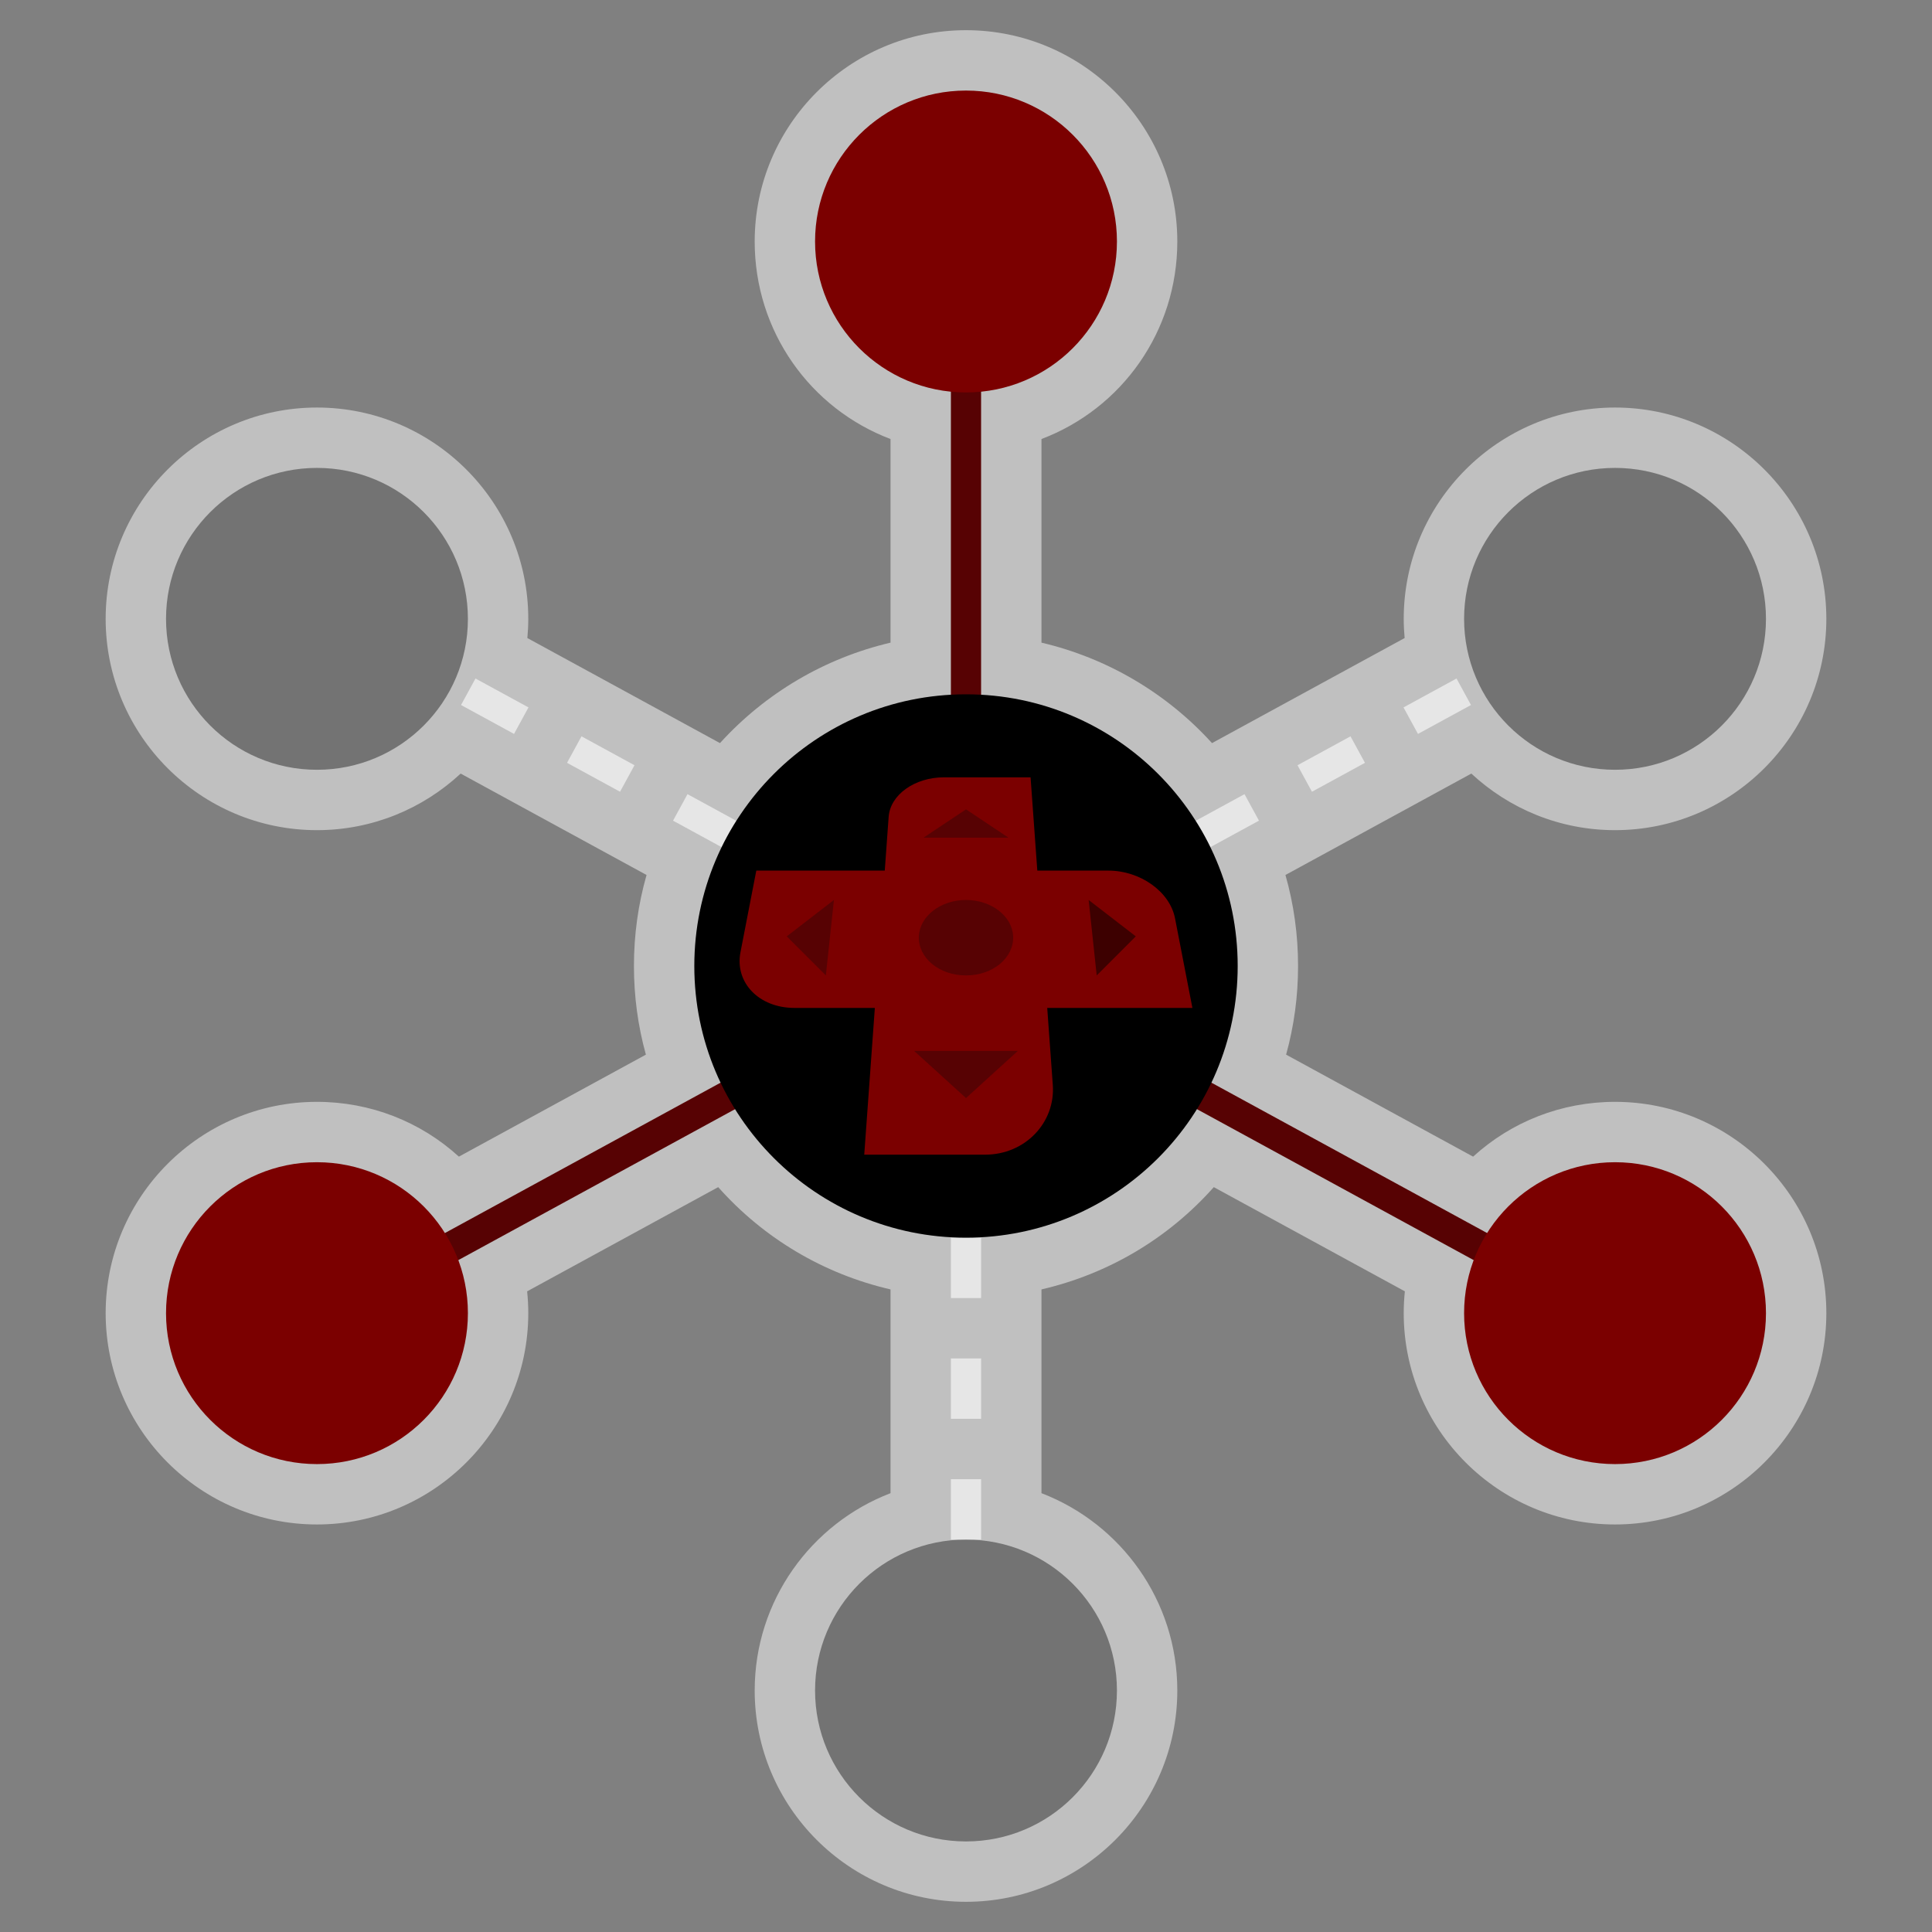<?xml version="1.0" encoding="UTF-8" standalone="no"?>
<svg
   xmlns:dc="http://purl.org/dc/elements/1.1/"
   xmlns:cc="http://creativecommons.org/ns#"
   xmlns:rdf="http://www.w3.org/1999/02/22-rdf-syntax-ns#"
   xmlns:svg="http://www.w3.org/2000/svg"
   xmlns="http://www.w3.org/2000/svg"
   viewBox="0 0 320 320"
   height="320"
   width="320"
   xml:space="preserve"
   version="1.1"
   id="svg2"><rect x="0" y="0" width="320" height="320" fill="#808080" stroke="none"/><defs
     id="defs6"><clipPath
       id="clipPath16"
       clipPathUnits="userSpaceOnUse"><path
         id="path18"
         d="M 0,256 256,256 256,0 0,0 0,256 Z" /></clipPath><clipPath
       id="clipPath24"
       clipPathUnits="userSpaceOnUse"><path
         id="path26"
         d="M 14,252 242,252 242,4 14,4 14,252 Z" /></clipPath><clipPath
       id="clipPath44"
       clipPathUnits="userSpaceOnUse"><path
         id="path46"
         d="M 0,256 256,256 256,0 0,0 0,256 Z" /></clipPath></defs><g
     transform="matrix(1.25,0,0,-1.25,0,320)"
     id="g10"><g
       id="g12"><g
         clip-path="url(#clipPath16)"
         id="g14"><g
           id="g20"><g
             id="g22" /><g
             id="g28"><g
               style="opacity:0.5"
               id="g30"
               clip-path="url(#clipPath24)"><g
                 id="g32"
                 transform="translate(214,110)"><path
                   id="path34"
                   style="fill:#ffffff;fill-opacity:1;fill-rule:nonzero;stroke:none"
                   d="M 0,0 C -7.082,0 -13.727,-2.628 -18.806,-7.261 L -43.584,6.255 C -42.531,10.052 -42,13.98 -42,18 c 0,4.134 -0.561,8.167 -1.671,12.061 l 0.32,0.174 7.026,3.831 -10e-4,10e-4 7.022,3.831 7.024,3.831 3.24,1.767 C -14.04,38.849 -7.348,36 0,36 15.439,36 28,48.561 28,64 28,79.439 15.439,92 0,92 -15.439,92 -28,79.439 -28,64 c 0,-0.858 0.045,-1.705 0.121,-2.543 l -3.978,-2.17 -0.002,-10e-4 -0.159,-0.086 -6.865,-3.744 0.001,0 -7.023,-3.831 -7.024,-3.832 0,0 -0.472,-0.258 C -59.412,54.159 -67.312,58.812 -76,60.846 l 0,26.98 c 10.637,4.028 18,14.259 18,26.174 0,15.439 -12.561,28 -28,28 -15.439,0 -28,-12.561 -28,-28 0,-11.915 7.363,-22.146 18,-26.174 l 0,-26.98 c -8.688,-2.034 -16.588,-6.687 -22.599,-13.311 l -0.473,0.258 -7.023,3.832 -7.023,3.831 -0.002,10e-4 0,0 -3.12,1.702 -3.901,2.128 0,-10e-4 -0.002,10e-4 -3.978,2.17 c 0.076,0.838 0.121,1.685 0.121,2.543 0,15.439 -12.561,28 -28,28 -15.439,0 -28,-12.561 -28,-28 0,-15.439 12.561,-28 28,-28 7.348,0 14.041,2.85 19.041,7.496 l 3.24,-1.767 7.023,-3.831 7.023,-3.831 0.001,-10e-4 0,-0.001 2.979,-1.624 4.042,-2.205 0.001,0 0.002,-0.001 0.319,-0.174 C -129.44,26.167 -130,22.134 -130,18 c 0,-4.02 0.531,-7.948 1.583,-11.745 L -153.194,-7.261 C -158.273,-2.628 -164.918,0 -172,0 c -15.439,0 -28,-12.561 -28,-28 0,-15.439 12.561,-28 28,-28 15.439,0 28,12.561 28,28 0,0.967 -0.051,1.931 -0.152,2.89 l 25.318,13.809 c 6.054,-6.815 14.01,-11.515 22.834,-13.553 l 0,-1.146 0,-8 0,-8 0,-8 0,-1.853 c -10.514,-4.035 -18,-14.23 -18,-26.147 0,-15.439 12.561,-28 28,-28 15.439,0 28,12.561 28,28 0,11.917 -7.486,22.112 -18,26.147 l 0,1.853 0,8 0,8 0,8 0,1.146 c 8.824,2.038 16.78,6.738 22.834,13.553 L -27.848,-25.11 C -27.949,-26.069 -28,-27.033 -28,-28 c 0,-15.439 12.561,-28 28,-28 15.439,0 28,12.561 28,28 C 28,-12.561 15.439,0 0,0" /></g></g></g></g></g></g><g
       transform="translate(126,228)"
       id="g36"><path
         id="path38"
         style="fill:#570203;fill-opacity:1;fill-rule:nonzero;stroke:none"
         d="m 0,0 0,-98.813 -86.958,-47.431 1.916,-3.512 87.042,47.478 87.042,-47.478 1.916,3.512 L 4,-98.813 4,0 0,0 Z" /></g><g
       id="g40"><g
         clip-path="url(#clipPath44)"
         id="g42"><g
           transform="translate(42,102)"
           id="g48"><path
             id="path50"
             style="fill:#7b0000;fill-opacity:1;fill-rule:nonzero;stroke:none"
             d="m 0,0 c 11.046,0 20,-8.954 20,-20 0,-11.046 -8.954,-20 -20,-20 -11.046,0 -20,8.954 -20,20 0,11.046 8.954,20 20,20" /></g><g
           transform="translate(214,102)"
           id="g52"><path
             id="path54"
             style="fill:#7b0000;fill-opacity:1;fill-rule:nonzero;stroke:none"
             d="m 0,0 c 11.046,0 20,-8.954 20,-20 0,-11.046 -8.954,-20 -20,-20 -11.046,0 -20,8.954 -20,20 0,11.046 8.954,20 20,20" /></g><g
           transform="translate(128,52)"
           id="g56"><path
             id="path58"
             style="fill:#737373;fill-opacity:1;fill-rule:nonzero;stroke:none"
             d="m 0,0 c 11.046,0 20,-8.954 20,-20 0,-11.046 -8.954,-20 -20,-20 -11.046,0 -20,8.954 -20,20 0,11.046 8.954,20 20,20" /></g><g
           transform="translate(128,244)"
           id="g60"><path
             id="path62"
             style="fill:#7b0000;fill-opacity:1;fill-rule:nonzero;stroke:none"
             d="m 0,0 c 11.046,0 20,-8.954 20,-20 0,-11.046 -8.954,-20 -20,-20 -11.046,0 -20,8.954 -20,20 0,11.046 8.954,20 20,20" /></g><path
           id="path64"
           style="fill:#e6e6e6;fill-opacity:1;fill-rule:nonzero;stroke:none"
           d="m 126,84 4,0 0,8 -4,0 0,-8 z" /><path
           id="path66"
           style="fill:#e6e6e6;fill-opacity:1;fill-rule:nonzero;stroke:none"
           d="m 130,60 -4,0 0,-8 4,0 0,8 z" /><path
           id="path68"
           style="fill:#e6e6e6;fill-opacity:1;fill-rule:nonzero;stroke:none"
           d="m 130,76 -4,0 0,-8 4,0 0,8 z" /><g
           transform="translate(97.577,147.236)"
           id="g70"><path
             id="path72"
             style="fill:#e6e6e6;fill-opacity:1;fill-rule:nonzero;stroke:none"
             d="M 0,0 -6.48,3.534 -8.395,0.022 -1.956,-3.49 C -1.369,-2.286 -0.712,-1.124 0,0" /></g><g
           transform="translate(77.051,158.433)"
           id="g74"><path
             id="path76"
             style="fill:#e6e6e6;fill-opacity:1;fill-rule:nonzero;stroke:none"
             d="M 0,0 -1.916,-3.512 5.107,-7.343 7.023,-3.831 0,0 Z" /></g><g
           transform="translate(48.958,173.756)"
           id="g78"><path
             id="path80"
             style="fill:#e6e6e6;fill-opacity:1;fill-rule:nonzero;stroke:none"
             d="M 0,0 -1.916,-3.512 5.107,-7.343 7.023,-3.831 0,0 Z" /></g><g
           transform="translate(201.935,166.413)"
           id="g82"><path
             id="path84"
             style="fill:#e6e6e6;fill-opacity:1;fill-rule:nonzero;stroke:none"
             d="M 0,0 7.023,3.831 5.107,7.343 -1.916,3.512 0,0 Z" /></g><g
           transform="translate(68.112,158.752)"
           id="g86"><path
             id="path88"
             style="fill:#e6e6e6;fill-opacity:1;fill-rule:nonzero;stroke:none"
             d="M 0,0 1.915,3.512 -5.108,7.342 -7.023,3.83 0,0 Z" /></g><g
           transform="translate(160.379,143.747)"
           id="g90"><path
             id="path92"
             style="fill:#e6e6e6;fill-opacity:1;fill-rule:nonzero;stroke:none"
             d="M 0,0 6.44,3.512 4.524,7.024 -1.956,3.49 C -1.243,2.366 -0.587,1.204 0,0" /></g><g
           transform="translate(187.889,158.752)"
           id="g94"><path
             id="path96"
             style="fill:#e6e6e6;fill-opacity:1;fill-rule:nonzero;stroke:none"
             d="M 0,0 7.023,3.83 5.107,7.342 -1.916,3.512 0,0 Z" /></g><g
           transform="translate(173.842,151.09)"
           id="g98"><path
             id="path100"
             style="fill:#e6e6e6;fill-opacity:1;fill-rule:nonzero;stroke:none"
             d="M 0,0 7.023,3.831 5.107,7.343 -1.916,3.512 0,0 Z" /></g><g
           transform="translate(128,164)"
           id="g102"><path
             id="path104"
             style="fill:#000000;fill-opacity:1;fill-rule:nonzero;stroke:none"
             d="m 0,0 c 19.882,0 36,-16.118 36,-36 0,-19.882 -16.118,-36 -36,-36 -19.882,0 -36,16.118 -36,36 0,19.882 16.118,36 36,36" /></g><g
           transform="translate(137.449,140.64)"
           id="g106"><path
             id="path108"
             style="fill:#7b0000;fill-opacity:1;fill-rule:nonzero;stroke:none"
             d="m 0,0 -0.893,12.36 -11.498,0 c -3.827,0 -7.095,-2.293 -7.308,-5.238 L -20.213,0 -37.235,0 -39.334,-10.824 c -0.772,-3.984 2.416,-7.371 7.16,-7.371 l 10.646,0 -1.405,-19.445 16.006,0 c 5.328,0 9.339,4.261 8.979,9.244 l -0.738,10.201 19.237,0 -2.302,11.867 C 17.558,-2.764 13.619,0 9.421,0 L 0,0 Z" /></g><g
           transform="translate(109.43,126.75)"
           id="g110"><path
             id="path112"
             style="fill:#570203;fill-opacity:1;fill-rule:nonzero;stroke:none"
             d="M 0,0 -5.18,5.177 1.07,10 0,0 Z" /></g><g
           transform="translate(128,148.757)"
           id="g114"><path
             id="path116"
             style="fill:#570203;fill-opacity:1;fill-rule:nonzero;stroke:none"
             d="m 0,0 5.625,-3.75 -11.25,0 L 0,0 Z" /></g><g
           transform="translate(128,110.5)"
           id="g118"><path
             id="path120"
             style="fill:#570203;fill-opacity:1;fill-rule:nonzero;stroke:none"
             d="m 0,0 -6.875,6.25 13.75,0 L 0,0 Z" /></g><g
           transform="translate(128,126.75)"
           id="g122"><path
             id="path124"
             style="fill:#570203;fill-opacity:1;fill-rule:nonzero;stroke:none"
             d="M 0,0 C -3.577,0 -6.373,2.366 -6.246,5.18 -6.125,7.884 -3.329,10 0,10 3.33,10 6.124,7.884 6.246,5.18 6.372,2.366 3.578,0 0,0" /></g><g
           transform="translate(145.32,126.75)"
           id="g126"><path
             id="path128"
             style="fill:#3d0000;fill-opacity:1;fill-rule:nonzero;stroke:none"
             d="M 0,0 -1.07,10 5.18,5.177 0,0 Z" /></g><g
           transform="translate(42,194)"
           id="g130"><path
             id="path132"
             style="fill:#737373;fill-opacity:1;fill-rule:nonzero;stroke:none"
             d="m 0,0 c 11.046,0 20,-8.954 20,-20 0,-11.046 -8.954,-20 -20,-20 -11.046,0 -20,8.954 -20,20 0,11.046 8.954,20 20,20" /></g><g
           transform="translate(214,194)"
           id="g134"><path
             id="path136"
             style="fill:#737373;fill-opacity:1;fill-rule:nonzero;stroke:none"
             d="m 0,0 c 11.046,0 20,-8.954 20,-20 0,-11.046 -8.954,-20 -20,-20 -11.046,0 -20,8.954 -20,20 0,11.046 8.954,20 20,20" /></g></g></g></g></svg>